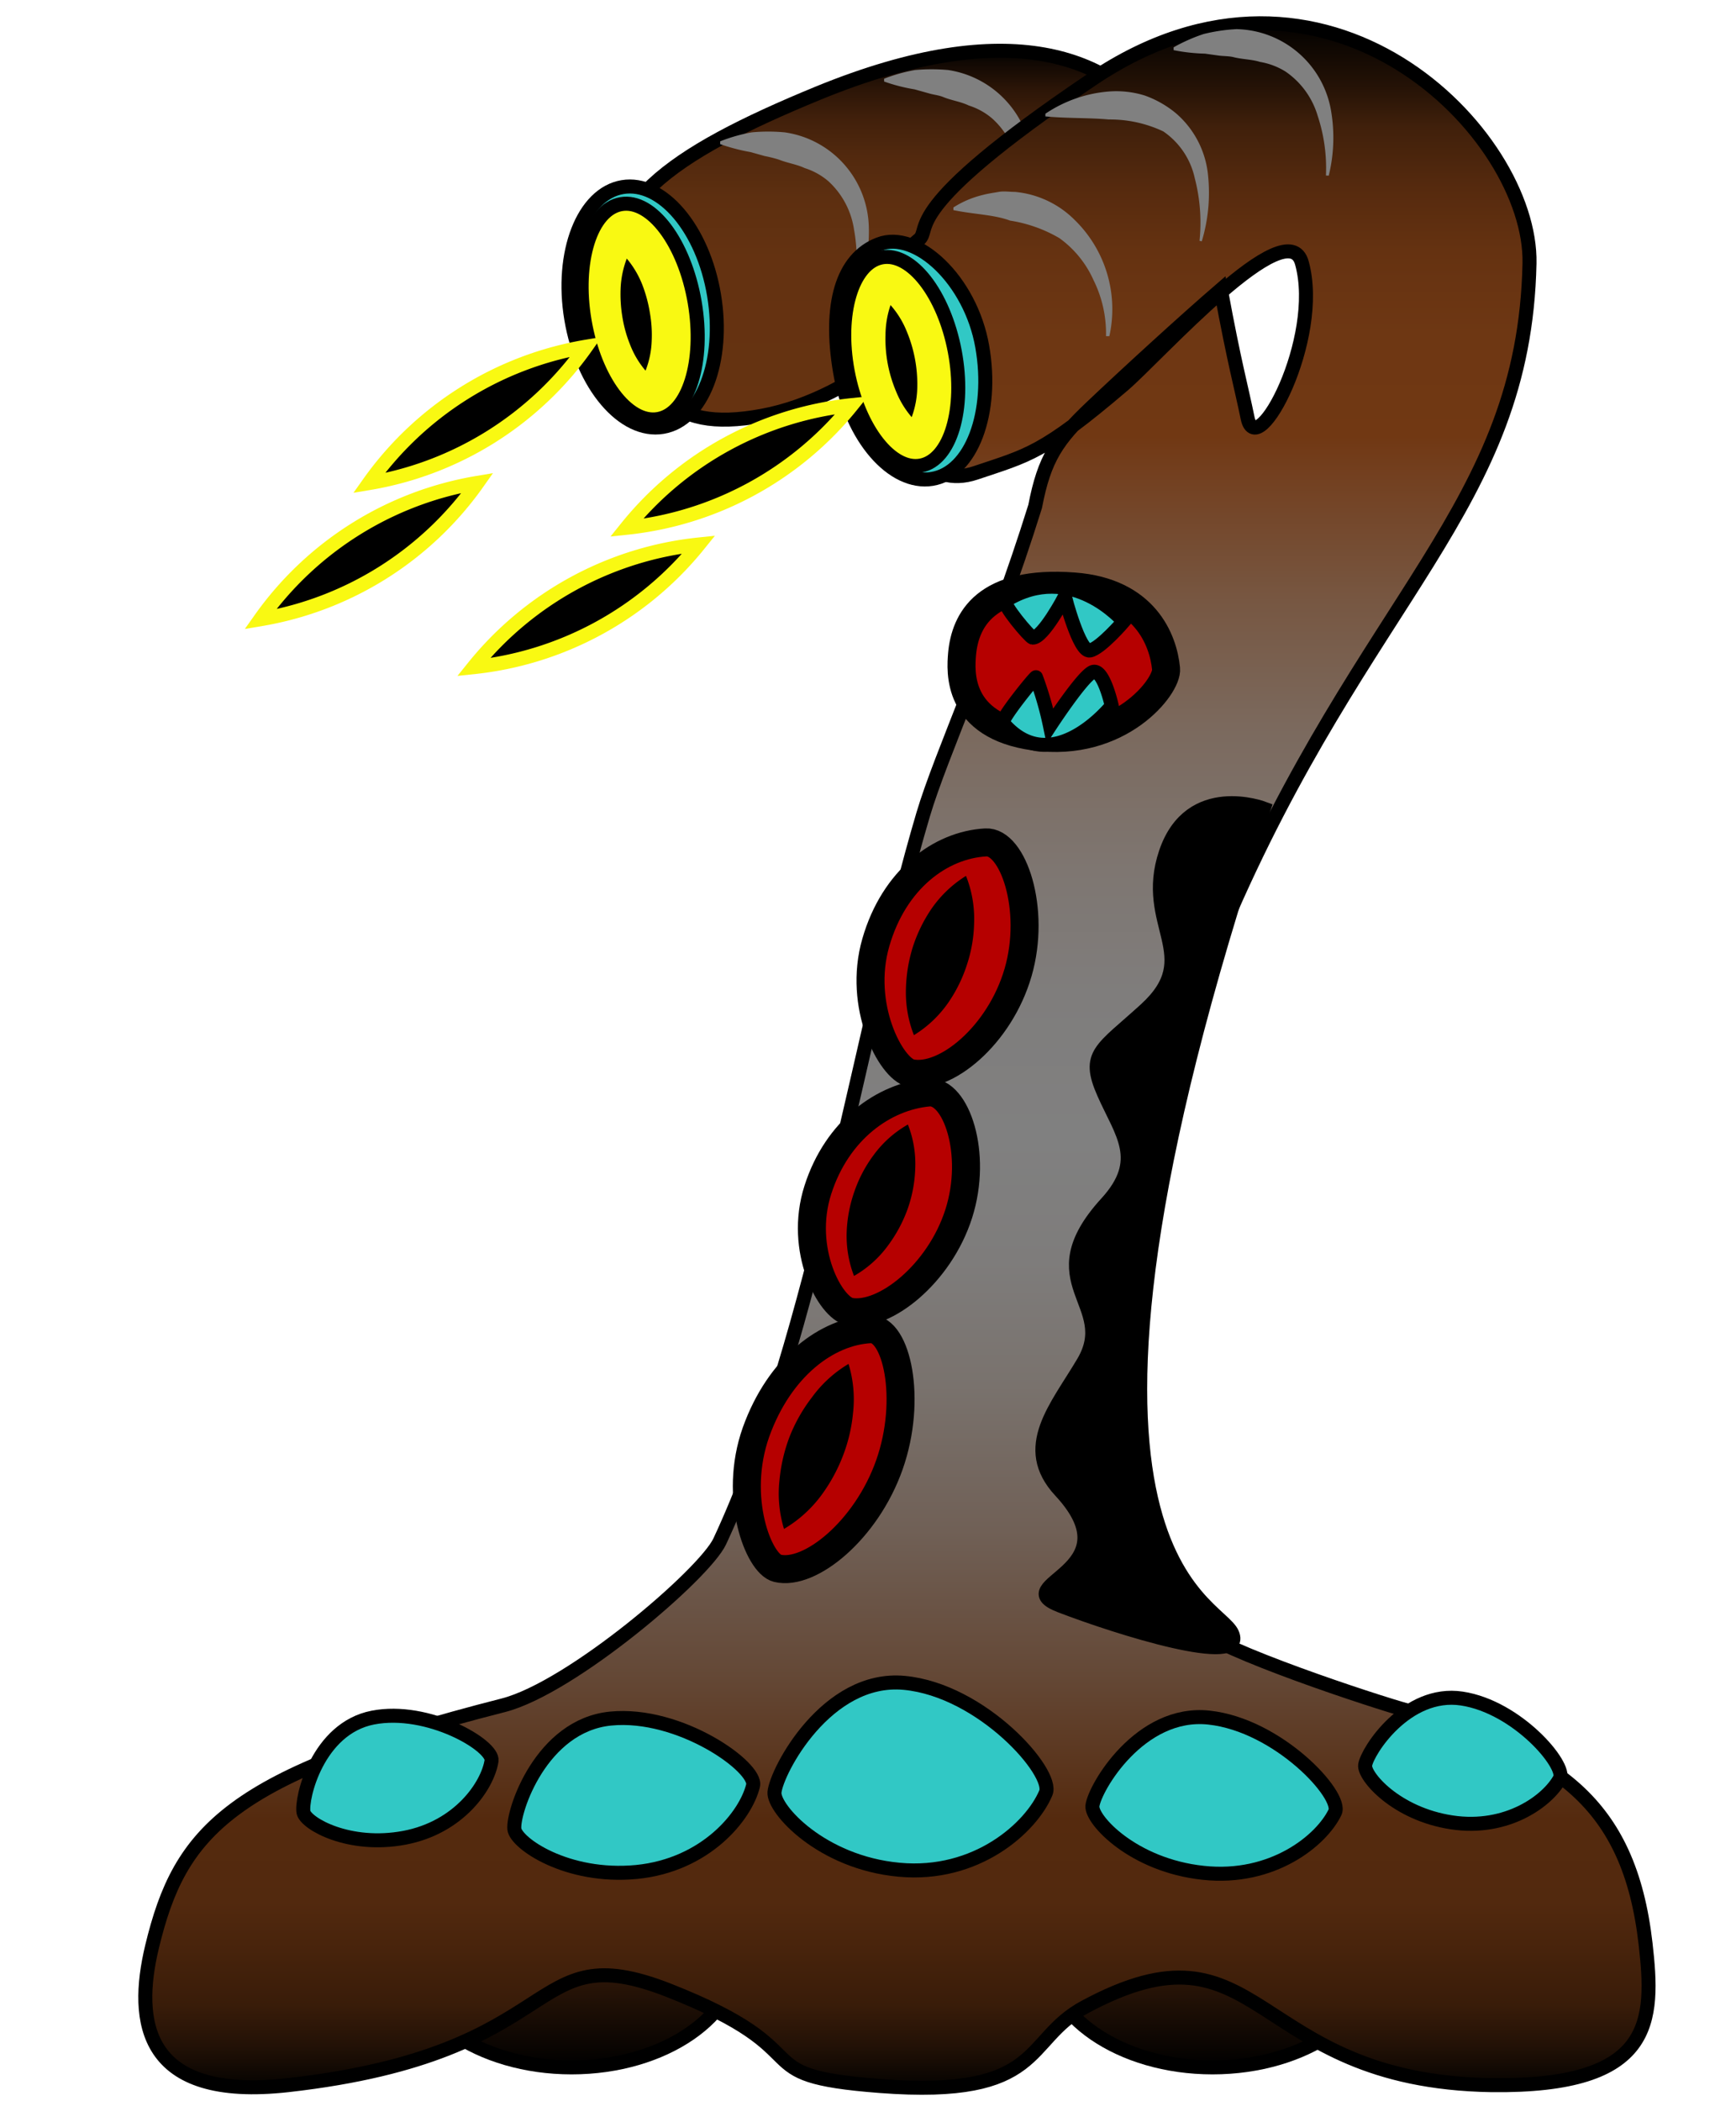 <svg xmlns="http://www.w3.org/2000/svg" xmlns:xlink="http://www.w3.org/1999/xlink" viewBox="0 0 124 150"><defs><linearGradient id="Безымянный_градиент_110" x1="40.83" y1="147.58" x2="40.83" y2="131.19" gradientUnits="userSpaceOnUse"><stop offset="0"/><stop offset="1" stop-color="#713813"/></linearGradient><linearGradient id="Безымянный_градиент_110-2" x1="86.61" y1="147.58" x2="86.61" y2="131.19" xlink:href="#Безымянный_градиент_110"/><linearGradient id="Безымянный_градиент_102" x1="64.81" y1="30.56" x2="64.81" y2="3.62" gradientUnits="userSpaceOnUse"><stop offset="0" stop-color="#631"/><stop offset="0.45" stop-color="#643211"/><stop offset="0.61" stop-color="#5d2f10"/><stop offset="0.72" stop-color="#52290e"/><stop offset="0.82" stop-color="#41200b"/><stop offset="0.9" stop-color="#2b1507"/><stop offset="0.97" stop-color="#100803"/><stop offset="1"/></linearGradient><linearGradient id="Безымянный_градиент_101" x1="64.07" y1="149.04" x2="64.07" y2="1.66" gradientUnits="userSpaceOnUse"><stop offset="0"/><stop offset="0" stop-color="#050301"/><stop offset="0.02" stop-color="#221106"/><stop offset="0.04" stop-color="#391c09"/><stop offset="0.07" stop-color="#49240c"/><stop offset="0.09" stop-color="#52290e"/><stop offset="0.13" stop-color="#552a0e"/><stop offset="0.2" stop-color="#644836"/><stop offset="0.27" stop-color="#706056"/><stop offset="0.34" stop-color="#79726d"/><stop offset="0.4" stop-color="#7e7c7b"/><stop offset="0.46" stop-color="gray"/><stop offset="0.53" stop-color="#7f7d7c"/><stop offset="0.59" stop-color="#7e7671"/><stop offset="0.66" stop-color="#7b695d"/><stop offset="0.72" stop-color="#775742"/><stop offset="0.78" stop-color="#734020"/><stop offset="0.8" stop-color="#713813"/><stop offset="0.85" stop-color="#6e3713"/><stop offset="0.89" stop-color="#653211"/><stop offset="0.92" stop-color="#562a0e"/><stop offset="0.95" stop-color="#40200b"/><stop offset="0.97" stop-color="#241206"/><stop offset="1" stop-color="#020100"/><stop offset="1"/></linearGradient></defs><title>босс2 анимация атаки(150-134)</title><g id="Слой_14" data-name="Слой 14"><ellipse cx="40.83" cy="139.39" rx="11.93" ry="8.2" style="stroke:#000;stroke-miterlimit:10;fill:url(#Безымянный_градиент_110)"/><ellipse cx="86.61" cy="139.39" rx="11.93" ry="8.2" style="stroke:#000;stroke-miterlimit:10;fill:url(#Безымянный_градиент_110-2)"/><path d="M85.78,21.71c-2.52,2.17-2.33,4.55-4.53,7-1.48,1.61-2.8,2.1-4,1.83C76.17,24.92,71,20.6,71,20.62c-4.68,1.84-9.42,7.73-16.56,9.06-7,1.29-8.26-1.95-10.21-8.39S47.85,11,58.46,6.64C72.25,1,79.39,4.11,83,9.11,85.32,12.43,85.78,15.94,85.78,21.71Z" style="stroke:#000;stroke-miterlimit:10;fill:url(#Безымянный_градиент_102)"/><path d="M61,20.68a12,12,0,0,0,0-4.3,5.82,5.82,0,0,0-1.85-3.46A4.84,4.84,0,0,0,57.48,12c-.57-.27-1.24-.36-1.86-.61a9.74,9.74,0,0,0-1-.25l-1-.28a13.79,13.79,0,0,1-2.18-.57v-.2a11.58,11.58,0,0,1,2.25-.64,12.49,12.49,0,0,1,2.37,0,7,7,0,0,1,6,6.84,11.37,11.37,0,0,1-.81,4.47Z" style="fill:gray"/><path d="M72.71,16.21a11.73,11.73,0,0,0,0-4.3,5.71,5.71,0,0,0-1.85-3.46,4.79,4.79,0,0,0-1.67-.92c-.57-.28-1.25-.36-1.86-.62-.32-.12-.67-.15-1-.25l-1-.28a12.5,12.5,0,0,1-2.18-.56l0-.2A11.58,11.58,0,0,1,65.35,5a13.49,13.49,0,0,1,2.38,0,7.06,7.06,0,0,1,6,6.85,11.41,11.41,0,0,1-.81,4.47Z" style="fill:gray"/><path d="M106.54,148.86c-17.44-.28-16.27-12.47-29.07-5.57-4.39,2.36-2.82,6.53-14.61,5.63-10.1-.77-3.65-2.34-15.14-6.85-10.27-4-6.89,4.51-27.15,6.79-10.3,1.15-11-4.5-9.71-9.88,2-8.29,5.5-12.24,25.09-17.24,4.88-1.25,14.37-9.37,15.46-11.7,6.81-14.57,10.16-37.17,14.53-51.89,1.28-4.32,4.88-12,8-22,.66-3.45,1.57-4.75,4-7.06s6.74-6.25,9.26-8.42c1,5.4,1.43,6.81,1.92,9.2C89.8,33,94.47,24.2,93,18.8,92,14.92,82.7,25.38,80.22,27.5c-5.75,4.9-6.8,5-10.54,6.26C63,36,60.57,21.16,65.62,17.12c1-.79-1.64-2,12.39-11.46C94.71-5.6,109.44,9.55,109.25,18.8c-.37,17.48-11.74,23.68-21.87,47.4-10.4,24.33-10.85,45.34-.85,50.73,3.65,2,14.43,5.44,14.67,5.34,9.86,3,15.17,6.27,16.34,16.49C118.17,144.31,118.16,149,106.54,148.86Z" style="stroke:#000;stroke-miterlimit:10;fill:url(#Безымянный_градиент_101)"/><path d="M64.22,133.48c-5.55-.51-9-4.34-8.9-5.53.14-1.51,3.72-8.33,9.27-7.81S75.33,126.55,74.7,128C73.66,130.47,69.76,134,64.22,133.48Z" style="fill:#31c8c5;stroke:#000;stroke-miterlimit:10"/><path d="M85.94,133.7c-5-.53-8-3.78-7.91-4.77.13-1.25,3.38-6.85,8.33-6.31s9.56,5.54,9,6.75C94.4,131.38,90.9,134.24,85.94,133.7Z" style="fill:#31c8c5;stroke:#000;stroke-miterlimit:10"/><path d="M45.47,133.64c-5,.48-8.62-2.07-8.73-3.06-.13-1.26,1.91-7.4,6.87-7.89s10.49,3.48,10.18,4.78C53.27,129.63,50.42,133.15,45.47,133.64Z" style="fill:#31c8c5;stroke:#000;stroke-miterlimit:10"/><path d="M28.88,131.2c-3.94.74-7-1-7.2-1.81-.19-1,1-6,4.95-6.77s8.64,2,8.48,3.08C34.84,127.46,32.81,130.46,28.88,131.2Z" style="fill:#31c8c5;stroke:#000;stroke-miterlimit:10"/><path d="M103.7,130.1c-4-.6-6.3-3.31-6.19-4.09.15-1,2.95-5.35,6.91-4.75s7.49,4.77,7,5.71C110.57,128.55,107.66,130.7,103.7,130.1Z" style="fill:#31c8c5;stroke:#000;stroke-miterlimit:10"/><path d="M79,24a8.56,8.56,0,0,0-.89-4,7.4,7.4,0,0,0-2.44-3,10,10,0,0,0-3.52-1.25C71,15.32,69.6,15.31,68.1,15l0-.19a6.91,6.91,0,0,1,2.09-.89c.37-.1.75-.15,1.14-.22s.77,0,1.17,0a6.91,6.91,0,0,1,4.26,2A8.9,8.9,0,0,1,79.24,24Z" style="fill:gray"/><path d="M85.68,17.19a12.58,12.58,0,0,0-.34-4.47,5.44,5.44,0,0,0-2.25-3.34,8.91,8.91,0,0,0-3.89-.85c-1.42-.13-2.91-.07-4.53-.22l0-.19a9.43,9.43,0,0,1,4.57-1.59,6.86,6.86,0,0,1,2.53.29A7.35,7.35,0,0,1,84,8.09a6.68,6.68,0,0,1,2.29,4.44,11.94,11.94,0,0,1-.45,4.7Z" style="fill:gray"/><path d="M94.71,12.53a11.85,11.85,0,0,0-.59-4.26A5.83,5.83,0,0,0,91.81,5.1,5.07,5.07,0,0,0,90,4.42c-.61-.19-1.29-.18-1.93-.35-.33-.07-.68-.06-1-.1l-1-.14a12.8,12.8,0,0,1-2.24-.25l0-.2a12,12,0,0,1,2.14-.95,12.23,12.23,0,0,1,2.35-.35A7,7,0,0,1,95.09,8a11.34,11.34,0,0,1-.18,4.54Z" style="fill:gray"/><path d="M90.27,57.72s-5.26-2-7,3.16S86,68.24,81.85,72.05c-3.2,2.92-4.26,3.15-3,6s3,4.77.19,7.84c-5.2,5.69.84,7.15-1.66,11.37-1.9,3.22-4.53,6.06-1.64,9.17,5.42,5.83-4.08,6.63,0,8.2s13.31,4.48,12.28,2S72.42,111.1,90.27,57.72Z" style="stroke:#000;stroke-miterlimit:10"/><ellipse cx="45.9" cy="21.92" rx="5.17" ry="8.68" transform="translate(-2.99 7.89) rotate(-9.52)" style="fill:#31c8c5;stroke:#000;stroke-miterlimit:10"/><ellipse cx="45.42" cy="22.37" rx="3.97" ry="7.75" transform="matrix(0.99, -0.17, 0.17, 0.99, -3.08, 7.82)" style="fill:#f9f912;stroke:#000;stroke-miterlimit:10"/><path d="M44.77,18.46a6.73,6.73,0,0,1,1.11,1.87,9.94,9.94,0,0,1,.54,2,9.13,9.13,0,0,1,.13,2,6.39,6.39,0,0,1-.44,2.13A6.37,6.37,0,0,1,45,24.59a9.08,9.08,0,0,1-.55-2,9.9,9.9,0,0,1-.12-2A6.75,6.75,0,0,1,44.77,18.46Z"/><path d="M70.16,24.74c.83,4.72-.78,9-3.59,9.45S60.8,31.25,60,26.53s.12-8.08,2.79-9.1S69.33,20,70.16,24.74Z" style="fill:#31c8c5;stroke:#000;stroke-miterlimit:10"/><ellipse cx="64.37" cy="25.81" rx="3.89" ry="7.56" transform="translate(-3.66 12.36) rotate(-10.67)" style="fill:#f9f912;stroke:#000;stroke-miterlimit:10"/><path d="M63.61,21.78a6.48,6.48,0,0,1,1.15,1.86,9.8,9.8,0,0,1,.76,4,6.45,6.45,0,0,1-.4,2.14A6.57,6.57,0,0,1,64,27.93a9.58,9.58,0,0,1-.75-4A6.75,6.75,0,0,1,63.61,21.78Z"/><path d="M54,102.24c-1.66,4.68.2,9.4,1.53,9.72,2.31.56,6.35-2.71,8-7.39s.51-9.77-1.36-9.68C59.08,95.05,55.68,97.56,54,102.24Z" style="fill:#b60000;stroke:#000;stroke-miterlimit:10;stroke-width:2px"/><path d="M56,109.15a8.68,8.68,0,0,1-.32-3.51,11.79,11.79,0,0,1,.73-3.1A11.55,11.55,0,0,1,58,99.75a8.77,8.77,0,0,1,2.61-2.38,8.68,8.68,0,0,1,.32,3.51,11.42,11.42,0,0,1-.74,3.1,11.94,11.94,0,0,1-1.54,2.79A9,9,0,0,1,56,109.15Z"/><path d="M58.42,84.94c-1.38,4.28.9,8.47,2.31,8.71,2.44.41,6.37-2.69,7.75-7s-.21-8.82-2.14-8.66C63.13,78.28,59.79,80.66,58.42,84.94Z" style="fill:#b60000;stroke:#000;stroke-miterlimit:10;stroke-width:2px"/><path d="M61,91.09a8,8,0,0,1-.52-3.22A9.88,9.88,0,0,1,61.05,85a9.52,9.52,0,0,1,1.36-2.55,7.79,7.79,0,0,1,2.44-2.17,7.69,7.69,0,0,1,.52,3.22,9.54,9.54,0,0,1-.55,2.84,10.16,10.16,0,0,1-1.37,2.55A7.79,7.79,0,0,1,61,91.09Z"/><path d="M62.56,67.28c-1.31,4.52,1.07,9,2.49,9.33,2.46.51,6.36-2.68,7.67-7.19s-.37-9.39-2.31-9.28C67.18,60.32,63.86,62.77,62.56,67.28Z" style="fill:#b60000;stroke:#000;stroke-miterlimit:10;stroke-width:2px"/><path d="M65.28,73.9a8.36,8.36,0,0,1-.57-3.32,10.88,10.88,0,0,1,.5-3,10.65,10.65,0,0,1,1.33-2.71A8.36,8.36,0,0,1,69,62.53a8.28,8.28,0,0,1,.58,3.33,10.05,10.05,0,0,1-.51,3,10.34,10.34,0,0,1-1.33,2.71A8.23,8.23,0,0,1,65.28,73.9Z"/><path d="M76.72,41.87c-6.36-.48-7.78,2.43-8,4.81-.1,1.21-.43,5.13,5.16,5.9,6.07.84,9.55-3.59,9.41-4.84C83.09,45.67,81.77,42.25,76.72,41.87Z" style="fill:#b60000;stroke:#000;stroke-miterlimit:10;stroke-width:2px"/><path d="M71.84,42.87c4.7-2.89,8.42,1.5,8.42,1.5s-1.65,1.92-2.41,2.07-1.79-3.84-1.79-3.84-1.55,2.95-2.3,2.92C73.58,45.51,71.51,43.08,71.84,42.87Z" style="fill:#31c8c5;stroke:#000;stroke-miterlimit:10"/><path d="M71.64,51.61c3.5,4.13,7.77-1.22,7.77-1.22S78.79,47.57,78,48s-3,3.82-3,3.82a23.63,23.63,0,0,0-1-3.47C74,48.23,71.44,51.37,71.64,51.61Z" style="fill:#31c8c5;stroke:#000;stroke-miterlimit:10"/><path d="M41.87,24.75a23.82,23.82,0,0,1-15.52,9.74A23.89,23.89,0,0,1,41.87,24.75Z" style="stroke:#f9f912;stroke-miterlimit:10"/><path d="M34.11,34.47a23.82,23.82,0,0,1-15.52,9.74A23.81,23.81,0,0,1,34.11,34.47Z" style="stroke:#f9f912;stroke-miterlimit:10"/><path d="M60.85,28.92a23.83,23.83,0,0,1-16.1,8.76A23.83,23.83,0,0,1,60.85,28.92Z" style="stroke:#f9f912;stroke-miterlimit:10"/><path d="M49.92,38.87a23.87,23.87,0,0,1-16.1,8.76A23.83,23.83,0,0,1,49.92,38.87Z" style="stroke:#f9f912;stroke-miterlimit:10"/></g></svg>